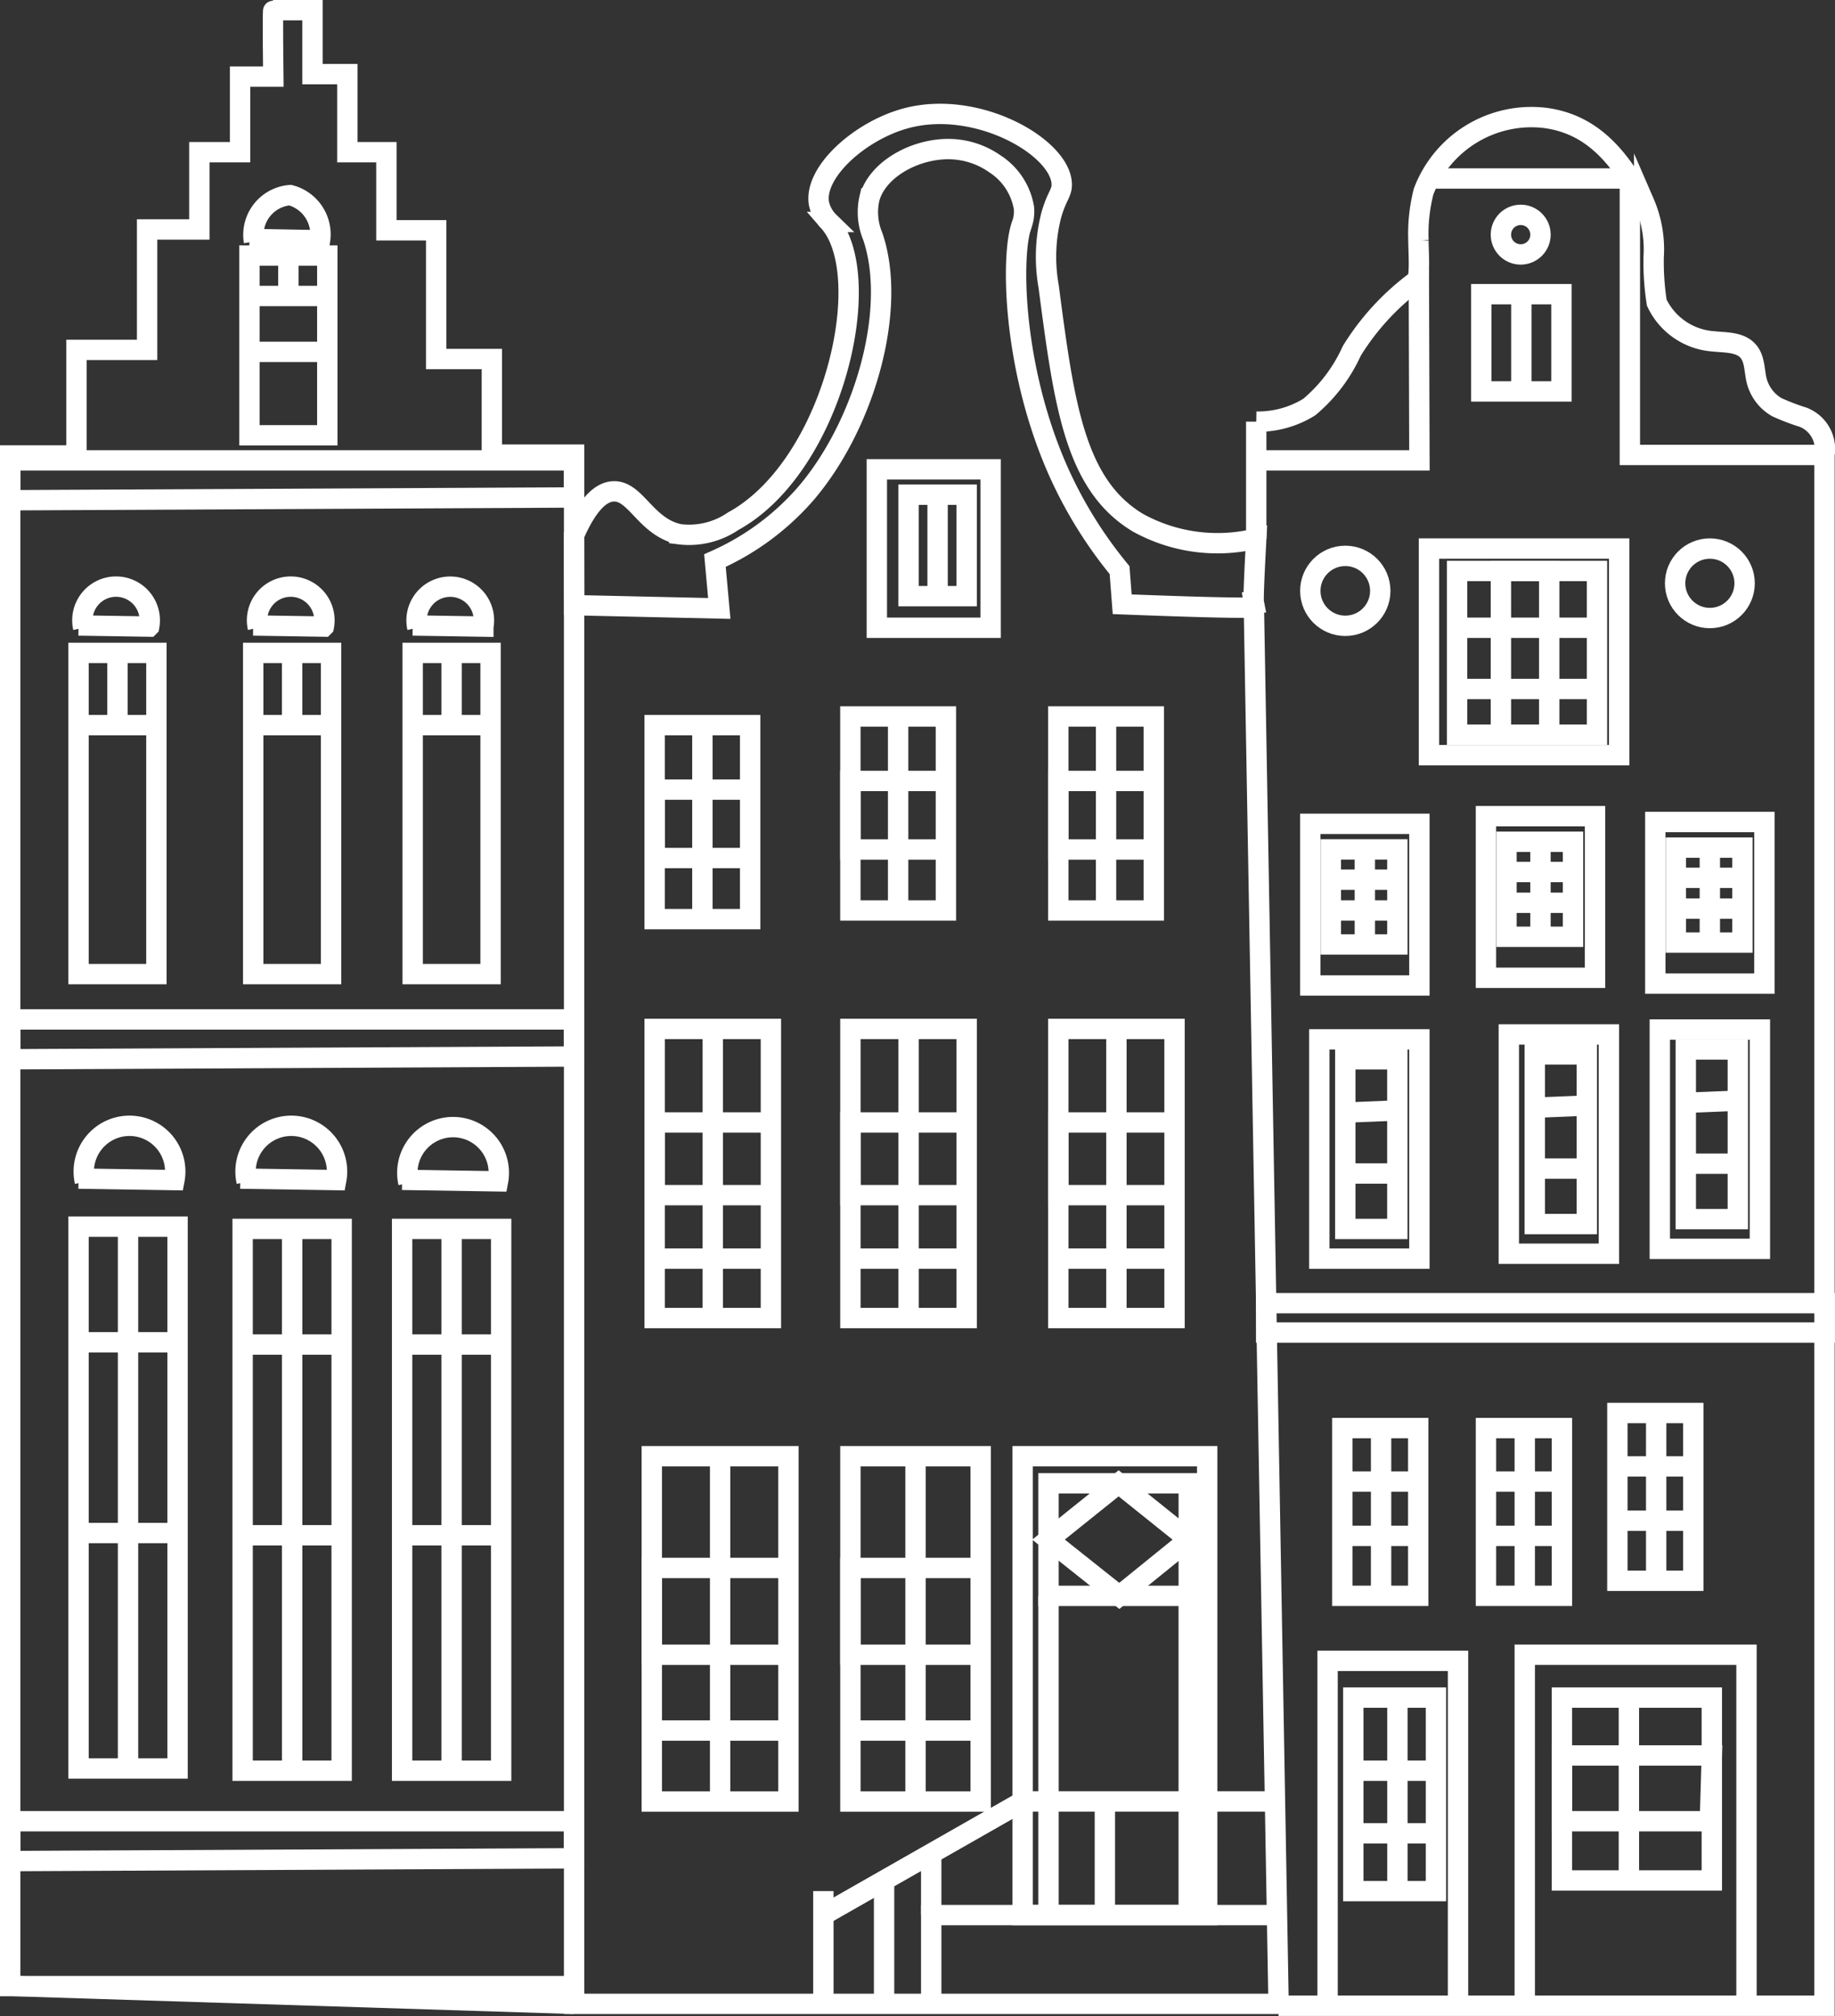 <svg xmlns="http://www.w3.org/2000/svg" width="81.106" height="89.12" viewBox="0 0 81.106 89.12">
  <rect x="0" y="0" width="81.106" height="89.12" fill="#333333" stroke="none"/>
  <g id="Group_158" data-name="Group 158" transform="translate(-646.55 -415.55)">
    <g id="Group_116" data-name="Group 116" transform="translate(647 416)">
      <g id="Group_103" data-name="Group 103">
        <g id="Group_96" data-name="Group 96">
          <path id="Path_3" data-name="Path 3" d="M217.239,524.2V456.537h2.931V451.87h3.121v-5.324H225.6v-3.415h1.8V439.79h1.469s-.037-2.937,0-2.937H230.6v2.827h1.543v3.451h1.725v3.452h2.2v5.691h2.461V456.5h3.635v67.7Z" transform="translate(-217.239 -436.853)" fill="none" stroke="#fff" stroke-miterlimit="10" stroke-width="0.9"/>
          <path id="Path_4" data-name="Path 4" d="M242.164,576.22l-24.925.123v-1.762h24.925Z" transform="translate(-217.239 -494.522)" fill="none" stroke="#fff" stroke-miterlimit="10" stroke-width="0.9"/>
          <rect id="Rectangle_92" data-name="Rectangle 92" width="4.377" height="23.951" transform="translate(3.021 53.776)" fill="none" stroke="#fff" stroke-miterlimit="10" stroke-width="0.9"/>
          <line id="Line_6" data-name="Line 6" y2="23.951" transform="translate(5.209 53.776)" fill="none" stroke="#fff" stroke-miterlimit="10" stroke-width="0.9"/>
          <line id="Line_7" data-name="Line 7" x2="4.377" transform="translate(3.021 67.319)" fill="none" stroke="#fff" stroke-miterlimit="10" stroke-width="0.9"/>
          <line id="Line_8" data-name="Line 8" x2="4.377" transform="translate(3.021 58.888)" fill="none" stroke="#fff" stroke-miterlimit="10" stroke-width="0.9"/>
          <path id="Path_5" data-name="Path 5" d="M222.436,524.033l4.239.067a2.022,2.022,0,1,0-3.958.069" transform="translate(-219.415 -472.382)" fill="none" stroke="#fff" stroke-miterlimit="10" stroke-width="0.9"/>
          <path id="Path_6" data-name="Path 6" d="M242.164,515.244l-24.925.123v-1.762h24.925Z" transform="translate(-217.239 -468.991)" fill="none" stroke="#fff" stroke-miterlimit="10" stroke-width="0.9"/>
          <rect id="Rectangle_93" data-name="Rectangle 93" width="4.377" height="23.951" transform="translate(10.274 53.875)" fill="none" stroke="#fff" stroke-miterlimit="10" stroke-width="0.9"/>
          <line id="Line_9" data-name="Line 9" y2="23.951" transform="translate(12.463 53.875)" fill="none" stroke="#fff" stroke-miterlimit="10" stroke-width="0.9"/>
          <line id="Line_10" data-name="Line 10" x2="4.377" transform="translate(10.274 67.418)" fill="none" stroke="#fff" stroke-miterlimit="10" stroke-width="0.9"/>
          <line id="Line_11" data-name="Line 11" x2="4.377" transform="translate(10.274 58.987)" fill="none" stroke="#fff" stroke-miterlimit="10" stroke-width="0.9"/>
          <rect id="Rectangle_94" data-name="Rectangle 94" width="4.377" height="23.951" transform="translate(17.323 53.875)" fill="none" stroke="#fff" stroke-miterlimit="10" stroke-width="0.9"/>
          <line id="Line_12" data-name="Line 12" y2="23.951" transform="translate(19.512 53.875)" fill="none" stroke="#fff" stroke-miterlimit="10" stroke-width="0.9"/>
          <line id="Line_13" data-name="Line 13" x2="4.377" transform="translate(17.323 67.418)" fill="none" stroke="#fff" stroke-miterlimit="10" stroke-width="0.9"/>
          <line id="Line_14" data-name="Line 14" x2="4.377" transform="translate(17.323 58.987)" fill="none" stroke="#fff" stroke-miterlimit="10" stroke-width="0.9"/>
          <path id="Path_7" data-name="Path 7" d="M247.041,524.128l4.239.067a2.022,2.022,0,1,0-3.959.069" transform="translate(-229.718 -472.422)" fill="none" stroke="#fff" stroke-miterlimit="10" stroke-width="0.9"/>
          <path id="Path_8" data-name="Path 8" d="M234.739,524.033l4.239.067a2.022,2.022,0,1,0-3.958.069" transform="translate(-224.567 -472.382)" fill="none" stroke="#fff" stroke-miterlimit="10" stroke-width="0.9"/>
          <g id="Group_92" data-name="Group 92" transform="translate(3.021 25.485)">
            <path id="Path_9" data-name="Path 9" d="M222.436,499.929v-14.2h3.442v14.2Z" transform="translate(-222.436 -482.802)" fill="none" stroke="#fff" stroke-miterlimit="10" stroke-width="0.9"/>
            <line id="Line_15" data-name="Line 15" x2="3.442" transform="translate(0 6.12)" fill="none" stroke="#fff" stroke-miterlimit="10" stroke-width="0.9"/>
            <line id="Line_16" data-name="Line 16" y2="3.196" transform="translate(1.721 2.924)" fill="none" stroke="#fff" stroke-miterlimit="10" stroke-width="0.9"/>
            <path id="Path_10" data-name="Path 10" d="M222.436,482.411l3.122.049a1.489,1.489,0,1,0-2.915.051" transform="translate(-222.436 -480.696)" fill="none" stroke="#fff" stroke-miterlimit="10" stroke-width="0.9"/>
          </g>
          <g id="Group_93" data-name="Group 93" transform="translate(10.574 8.17)">
            <path id="Path_11" data-name="Path 11" d="M235.43,463.46v-7.945h3.442v7.945Z" transform="translate(-235.43 -452.837)" fill="none" stroke="#fff" stroke-miterlimit="10" stroke-width="0.9"/>
            <line id="Line_17" data-name="Line 17" x2="3.442" transform="translate(0 4.465)" fill="none" stroke="#fff" stroke-miterlimit="10" stroke-width="0.9"/>
            <line id="Line_18" data-name="Line 18" y2="1.788" transform="translate(1.721 2.677)" fill="none" stroke="#fff" stroke-miterlimit="10" stroke-width="0.9"/>
            <path id="Path_12" data-name="Path 12" d="M235.43,452.852l3.122.056a1.792,1.792,0,0,0-1.321-1.994,1.762,1.762,0,0,0-1.6,2.052" transform="translate(-235.43 -450.909)" fill="none" stroke="#fff" stroke-miterlimit="10" stroke-width="0.9"/>
            <path id="Path_13" data-name="Path 13" d="M235.43,462.839h3.718" transform="translate(-235.43 -455.904)" fill="none" stroke="#fff" stroke-miterlimit="10" stroke-width="0.9"/>
          </g>
          <g id="Group_94" data-name="Group 94" transform="translate(17.791 25.485)">
            <path id="Path_14" data-name="Path 14" d="M247.845,499.929v-14.2h3.442v14.2Z" transform="translate(-247.845 -482.802)" fill="none" stroke="#fff" stroke-miterlimit="10" stroke-width="0.9"/>
            <line id="Line_19" data-name="Line 19" x2="3.442" transform="translate(0 6.12)" fill="none" stroke="#fff" stroke-miterlimit="10" stroke-width="0.9"/>
            <line id="Line_20" data-name="Line 20" y2="3.196" transform="translate(1.721 2.924)" fill="none" stroke="#fff" stroke-miterlimit="10" stroke-width="0.9"/>
            <path id="Path_15" data-name="Path 15" d="M247.845,482.411l3.123.049a1.489,1.489,0,1,0-2.916.051" transform="translate(-247.845 -480.696)" fill="none" stroke="#fff" stroke-miterlimit="10" stroke-width="0.9"/>
          </g>
          <path id="Path_16" data-name="Path 16" d="M242.164,472.73l-24.925.123v-1.762h24.925Z" transform="translate(-217.239 -451.189)" fill="none" stroke="#fff" stroke-miterlimit="10" stroke-width="0.9"/>
          <g id="Group_95" data-name="Group 95" transform="translate(10.741 25.485)">
            <path id="Path_17" data-name="Path 17" d="M235.718,499.929v-14.2h3.442v14.2Z" transform="translate(-235.718 -482.802)" fill="none" stroke="#fff" stroke-miterlimit="10" stroke-width="0.9"/>
            <line id="Line_21" data-name="Line 21" x2="3.442" transform="translate(0 6.12)" fill="none" stroke="#fff" stroke-miterlimit="10" stroke-width="0.9"/>
            <line id="Line_22" data-name="Line 22" y2="3.196" transform="translate(1.721 2.924)" fill="none" stroke="#fff" stroke-miterlimit="10" stroke-width="0.9"/>
            <path id="Path_18" data-name="Path 18" d="M235.718,482.411l3.122.049a1.489,1.489,0,1,0-2.915.051" transform="translate(-235.718 -480.696)" fill="none" stroke="#fff" stroke-miterlimit="10" stroke-width="0.9"/>
          </g>
        </g>
        <path id="Path_19" data-name="Path 19" d="M260.118,463.363c.688-1.579,1.3-1.91,1.725-1.934,1-.056,1.432,1.576,2.922,1.893a3.457,3.457,0,0,0,2.387-.576c4.415-2.419,6.361-10.792,4.24-13.227a1.608,1.608,0,0,1-.451-.813c-.24-1.392,1.833-3.241,3.876-3.778,3.135-.825,6.788,1.282,6.854,2.9.017.42-.218.524-.464,1.394a7.443,7.443,0,0,0-.116,3.137c.686,5.225,1.153,8.78,3.95,10.456a7.269,7.269,0,0,0,5.228.7c-.1,1.836-.131,2.706-.109,2.82h0a.5.5,0,0,1-.008.2c-.024.093-3.394-.023-5.809-.116l-.116-1.51a19.2,19.2,0,0,1-2.638-4.219c-2.137-4.687-2.179-9.879-1.661-11.117a1.7,1.7,0,0,0,.073-.67,2.883,2.883,0,0,0-1.269-1.943,3.588,3.588,0,0,0-1.858-.656c-1.567-.095-3.338.842-3.7,2.165a2.759,2.759,0,0,0,.144,1.684c1.106,3.238-.376,8.381-2.982,11.4a11.445,11.445,0,0,1-3.993,2.935l.192,2.116-6.411-.144Z" transform="translate(-235.193 -440.157)" fill="none" stroke="#fff" stroke-miterlimit="10" stroke-width="0.9"/>
        <path id="Path_20" data-name="Path 20" d="M266.242,491.224h4.222V499.8h-4.222v-8.575Z" transform="translate(-237.758 -459.619)" fill="none" stroke="#fff" stroke-miterlimit="10" stroke-width="0.9"/>
        <path id="Path_21" data-name="Path 21" d="M270.464,496.127h-4.222v3.026h4.222" transform="translate(-237.758 -461.672)" fill="none" stroke="#fff" stroke-miterlimit="10" stroke-width="0.9"/>
        <line id="Line_23" data-name="Line 23" y2="8.575" transform="translate(30.595 31.605)" fill="none" stroke="#fff" stroke-miterlimit="10" stroke-width="0.9"/>
        <path id="Path_22" data-name="Path 22" d="M281.126,490.567h4.222v8.575h-4.222v-8.575Z" transform="translate(-243.99 -459.344)" fill="none" stroke="#fff" stroke-miterlimit="10" stroke-width="0.9"/>
        <path id="Path_23" data-name="Path 23" d="M285.348,495.47h-4.222V498.5h4.222" transform="translate(-243.99 -461.397)" fill="none" stroke="#fff" stroke-miterlimit="10" stroke-width="0.9"/>
        <line id="Line_24" data-name="Line 24" y2="8.575" transform="translate(39.247 31.223)" fill="none" stroke="#fff" stroke-miterlimit="10" stroke-width="0.9"/>
        <g id="Group_97" data-name="Group 97" transform="translate(46.325 31.223)">
          <path id="Path_24" data-name="Path 24" d="M296.934,490.567h4.222v8.575h-4.222v-8.575Z" transform="translate(-296.934 -490.567)" fill="none" stroke="#fff" stroke-miterlimit="10" stroke-width="0.9"/>
          <path id="Path_25" data-name="Path 25" d="M301.156,495.47h-4.222V498.5h4.222" transform="translate(-296.934 -492.62)" fill="none" stroke="#fff" stroke-miterlimit="10" stroke-width="0.9"/>
          <line id="Line_25" data-name="Line 25" y2="8.575" transform="translate(2.111)" fill="none" stroke="#fff" stroke-miterlimit="10" stroke-width="0.9"/>
        </g>
        <g id="Group_102" data-name="Group 102" transform="translate(28.359 45.035)">
          <path id="Path_26" data-name="Path 26" d="M296.934,514.328h5.139v12.781h-5.139V514.328Z" transform="translate(-278.968 -514.328)" fill="none" stroke="#fff" stroke-miterlimit="10" stroke-width="0.9"/>
          <path id="Path_27" data-name="Path 27" d="M302.074,521.442h-5.139v3.213h5.139" transform="translate(-278.968 -517.307)" fill="none" stroke="#fff" stroke-miterlimit="10" stroke-width="0.9"/>
          <line id="Line_26" data-name="Line 26" y2="12.781" transform="translate(20.536)" fill="none" stroke="#fff" stroke-miterlimit="10" stroke-width="0.9"/>
          <line id="Line_27" data-name="Line 27" x2="5.391" transform="translate(17.966 10.154)" fill="none" stroke="#fff" stroke-miterlimit="10" stroke-width="0.9"/>
          <g id="Group_98" data-name="Group 98" transform="translate(8.778)">
            <path id="Path_28" data-name="Path 28" d="M281.126,514.328h5.139v12.781h-5.139V514.328Z" transform="translate(-281.126 -514.328)" fill="none" stroke="#fff" stroke-miterlimit="10" stroke-width="0.9"/>
            <path id="Path_29" data-name="Path 29" d="M286.266,521.442h-5.139v3.213h5.139" transform="translate(-281.126 -517.307)" fill="none" stroke="#fff" stroke-miterlimit="10" stroke-width="0.9"/>
            <line id="Line_28" data-name="Line 28" y2="12.781" transform="translate(2.57)" fill="none" stroke="#fff" stroke-miterlimit="10" stroke-width="0.9"/>
            <line id="Line_29" data-name="Line 29" x2="5.391" transform="translate(0 10.154)" fill="none" stroke="#fff" stroke-miterlimit="10" stroke-width="0.9"/>
          </g>
          <g id="Group_99" data-name="Group 99" transform="translate(0.126)">
            <path id="Path_30" data-name="Path 30" d="M266.242,514.328h5.139v12.781h-5.139V514.328Z" transform="translate(-266.242 -514.328)" fill="none" stroke="#fff" stroke-miterlimit="10" stroke-width="0.9"/>
            <path id="Path_31" data-name="Path 31" d="M271.382,521.442h-5.139v3.213h5.139" transform="translate(-266.242 -517.307)" fill="none" stroke="#fff" stroke-miterlimit="10" stroke-width="0.9"/>
            <line id="Line_30" data-name="Line 30" y2="12.781" transform="translate(2.57)" fill="none" stroke="#fff" stroke-miterlimit="10" stroke-width="0.9"/>
            <line id="Line_31" data-name="Line 31" x2="5.391" transform="translate(0 10.154)" fill="none" stroke="#fff" stroke-miterlimit="10" stroke-width="0.9"/>
          </g>
          <g id="Group_100" data-name="Group 100" transform="translate(0 18.889)">
            <path id="Path_32" data-name="Path 32" d="M266.026,546.823h6.04v15.264h-6.04V546.823Z" transform="translate(-266.026 -546.823)" fill="none" stroke="#fff" stroke-miterlimit="10" stroke-width="0.9"/>
            <path id="Path_33" data-name="Path 33" d="M272.066,555.319h-6.04v3.837h6.04" transform="translate(-266.026 -550.38)" fill="none" stroke="#fff" stroke-miterlimit="10" stroke-width="0.9"/>
            <line id="Line_32" data-name="Line 32" y2="15.264" transform="translate(3.02)" fill="none" stroke="#fff" stroke-miterlimit="10" stroke-width="0.9"/>
            <line id="Line_33" data-name="Line 33" x2="6.336" transform="translate(0 12.127)" fill="none" stroke="#fff" stroke-miterlimit="10" stroke-width="0.9"/>
          </g>
          <g id="Group_101" data-name="Group 101" transform="translate(8.778 18.889)">
            <path id="Path_34" data-name="Path 34" d="M281.126,546.823h5.759v15.264h-5.759V546.823Z" transform="translate(-281.126 -546.823)" fill="none" stroke="#fff" stroke-miterlimit="10" stroke-width="0.9"/>
            <path id="Path_35" data-name="Path 35" d="M286.885,555.319h-5.759v3.837h5.759" transform="translate(-281.126 -550.38)" fill="none" stroke="#fff" stroke-miterlimit="10" stroke-width="0.9"/>
            <line id="Line_34" data-name="Line 34" y2="15.264" transform="translate(2.879)" fill="none" stroke="#fff" stroke-miterlimit="10" stroke-width="0.9"/>
            <line id="Line_35" data-name="Line 35" x2="6.041" transform="translate(0 12.127)" fill="none" stroke="#fff" stroke-miterlimit="10" stroke-width="0.9"/>
          </g>
        </g>
        <rect id="Rectangle_95" data-name="Rectangle 95" width="5.03" height="7.004" transform="translate(38.305 20.297)" fill="none" stroke="#fff" stroke-miterlimit="10" stroke-width="0.9"/>
        <path id="Path_36" data-name="Path 36" d="M288.117,478.186h-2.57V473.7h2.57Z" transform="translate(-245.841 -452.282)" fill="none" stroke="#fff" stroke-miterlimit="10" stroke-width="0.9"/>
        <path id="Path_37" data-name="Path 37" d="M287.757,478.186V473.7" transform="translate(-246.766 -452.282)" fill="none" stroke="#fff" stroke-miterlimit="10" stroke-width="0.9"/>
        <path id="Path_38" data-name="Path 38" d="M290.16,481.892q.548,30.976,1.095,61.953H260.118v-.791" transform="translate(-235.193 -455.712)" fill="none" stroke="#fff" stroke-miterlimit="10" stroke-width="0.9"/>
        <rect id="Rectangle_96" data-name="Rectangle 96" width="8.156" height="20.284" transform="translate(44.751 63.923)" fill="none" stroke="#fff" stroke-miterlimit="10" stroke-width="0.9"/>
        <rect id="Rectangle_97" data-name="Rectangle 97" width="6.199" height="4.975" transform="translate(45.893 65.122)" fill="none" stroke="#fff" stroke-miterlimit="10" stroke-width="0.9"/>
        <path id="Path_39" data-name="Path 39" d="M296.19,551.373l3.1-2.488,3.1,2.488-3.071,2.488Z" transform="translate(-250.297 -483.763)" fill="none" stroke="#fff" stroke-miterlimit="10" stroke-width="0.9"/>
        <line id="Line_36" data-name="Line 36" y2="14.11" transform="translate(45.893 70.098)" fill="none" stroke="#fff" stroke-miterlimit="10" stroke-width="0.9"/>
        <line id="Line_37" data-name="Line 37" y2="14.11" transform="translate(52.091 70.098)" fill="none" stroke="#fff" stroke-miterlimit="10" stroke-width="0.9"/>
        <line id="Line_38" data-name="Line 38" y1="4.985" transform="translate(35.942 83.147)" fill="none" stroke="#fff" stroke-miterlimit="10" stroke-width="0.9"/>
        <line id="Line_39" data-name="Line 39" x2="24.925" y2="0.791" transform="translate(0 87.342)" fill="none" stroke="#fff" stroke-miterlimit="10" stroke-width="0.9"/>
        <path id="Path_40" data-name="Path 40" d="M279.072,578.1l8.809-5.021h11.152" transform="translate(-243.13 -493.895)" fill="none" stroke="#fff" stroke-miterlimit="10" stroke-width="0.9"/>
        <path id="Path_41" data-name="Path 41" d="M287.272,585.644v-3.925h15.352" transform="translate(-246.563 -497.511)" fill="none" stroke="#fff" stroke-miterlimit="10" stroke-width="0.9"/>
        <line id="Line_40" data-name="Line 40" y2="5.021" transform="translate(48.385 79.187)" fill="none" stroke="#fff" stroke-miterlimit="10" stroke-width="0.9"/>
        <line id="Line_41" data-name="Line 41" y1="2.717" transform="translate(40.709 81.491)" fill="none" stroke="#fff" stroke-miterlimit="10" stroke-width="0.9"/>
        <line id="Line_42" data-name="Line 42" y1="5.455" transform="translate(38.626 82.678)" fill="none" stroke="#fff" stroke-miterlimit="10" stroke-width="0.9"/>
        <line id="Line_43" data-name="Line 43" y1="5.172" transform="translate(55.075 18.189)" fill="none" stroke="#fff" stroke-miterlimit="10" stroke-width="0.9"/>
      </g>
      <g id="Group_110" data-name="Group 110" transform="translate(55.075 4.725)">
        <path id="Path_42" data-name="Path 42" d="M311.987,458.445a4.3,4.3,0,0,0,2.344-.645,6.984,6.984,0,0,0,1.878-2.48,11.043,11.043,0,0,1,2.863-3.107c.177-.131.076-1.485.084-1.78a7.554,7.554,0,0,1,.228-2.158,5.1,5.1,0,0,1,5.36-3.258c2.231.29,3.391,1.924,4.391,3.742a5.2,5.2,0,0,1,.418,2.4,11.579,11.579,0,0,0,.138,2.028,2.993,2.993,0,0,0,2.494,1.708c.548.06,1.188.02,1.548.438.3.348.262.862.375,1.307a1.9,1.9,0,0,0,.89,1.167,9.985,9.985,0,0,0,1.154.441,1.51,1.51,0,0,1,.951,1.664v68.56h-24.13" transform="translate(-311.987 -444.981)" fill="none" stroke="#fff" stroke-miterlimit="10" stroke-width="0.9"/>
        <path id="Path_43" data-name="Path 43" d="M311.987,465.02H319.2q-.014-4.214-.027-8.427" transform="translate(-311.987 -449.843)" fill="none" stroke="#fff" stroke-miterlimit="10" stroke-width="0.9"/>
        <path id="Path_44" data-name="Path 44" d="M342.6,461.874H334v-12.22h-8.883" transform="translate(-317.486 -446.938)" fill="none" stroke="#fff" stroke-miterlimit="10" stroke-width="0.9"/>
        <circle id="Ellipse_9" data-name="Ellipse 9" cx="0.875" cy="0.875" r="0.875" transform="translate(10.814 4.323)" fill="none" stroke="#fff" stroke-miterlimit="10" stroke-width="0.9"/>
        <circle id="Ellipse_10" data-name="Ellipse 10" cx="1.546" cy="1.546" r="1.546" transform="translate(2.39 19.398)" fill="none" stroke="#fff" stroke-miterlimit="10" stroke-width="0.9"/>
        <circle id="Ellipse_11" data-name="Ellipse 11" cx="1.536" cy="1.536" r="1.536" transform="translate(18.514 19.074)" fill="none" stroke="#fff" stroke-miterlimit="10" stroke-width="0.9"/>
        <path id="Path_45" data-name="Path 45" d="M329.1,458.45h3.543v4.3H329.1Z" transform="translate(-319.152 -450.621)" fill="none" stroke="#fff" stroke-miterlimit="10" stroke-width="0.9"/>
        <line id="Line_44" data-name="Line 44" y1="4.302" transform="translate(11.717 7.829)" fill="none" stroke="#fff" stroke-miterlimit="10" stroke-width="0.9"/>
        <rect id="Rectangle_98" data-name="Rectangle 98" width="8.407" height="9.134" transform="translate(7.634 19.074)" fill="none" stroke="#fff" stroke-miterlimit="10" stroke-width="0.9"/>
        <path id="Path_46" data-name="Path 46" d="M327.26,479.5v7.239h6.183V479.5H327.26Z" transform="translate(-318.382 -459.434)" fill="none" stroke="#fff" stroke-miterlimit="10" stroke-width="0.9"/>
        <path id="Path_47" data-name="Path 47" d="M330.59,486.738V479.5h2.136v7.239" transform="translate(-319.776 -459.434)" fill="none" stroke="#fff" stroke-miterlimit="10" stroke-width="0.9"/>
        <line id="Line_45" data-name="Line 45" x2="6.183" transform="translate(8.878 25.282)" fill="none" stroke="#fff" stroke-miterlimit="10" stroke-width="0.9"/>
        <line id="Line_46" data-name="Line 46" x2="6.183" transform="translate(8.878 22.576)" fill="none" stroke="#fff" stroke-miterlimit="10" stroke-width="0.9"/>
        <g id="Group_104" data-name="Group 104" transform="translate(2.39 31.243)">
          <rect id="Rectangle_99" data-name="Rectangle 99" width="4.821" height="7.145" fill="none" stroke="#fff" stroke-miterlimit="10" stroke-width="0.9"/>
          <path id="Path_48" data-name="Path 48" d="M317.661,500.676v4.2H320.6v-4.2h-2.941Z" transform="translate(-316.753 -499.545)" fill="none" stroke="#fff" stroke-miterlimit="10" stroke-width="0.9"/>
          <line id="Line_47" data-name="Line 47" y1="4.203" transform="translate(2.41 1.131)" fill="none" stroke="#fff" stroke-miterlimit="10" stroke-width="0.9"/>
          <line id="Line_48" data-name="Line 48" x2="2.941" transform="translate(0.908 2.469)" fill="none" stroke="#fff" stroke-miterlimit="10" stroke-width="0.9"/>
          <line id="Line_49" data-name="Line 49" x2="2.941" transform="translate(0.908 3.83)" fill="none" stroke="#fff" stroke-miterlimit="10" stroke-width="0.9"/>
        </g>
        <g id="Group_105" data-name="Group 105" transform="translate(10.153 30.904)">
          <rect id="Rectangle_100" data-name="Rectangle 100" width="4.821" height="7.145" fill="none" stroke="#fff" stroke-miterlimit="10" stroke-width="0.9"/>
          <path id="Path_49" data-name="Path 49" d="M331.016,500.093v4.2h2.941v-4.2h-2.941Z" transform="translate(-330.108 -498.961)" fill="none" stroke="#fff" stroke-miterlimit="10" stroke-width="0.9"/>
          <line id="Line_50" data-name="Line 50" y1="4.203" transform="translate(2.41 1.131)" fill="none" stroke="#fff" stroke-miterlimit="10" stroke-width="0.9"/>
          <line id="Line_51" data-name="Line 51" x2="2.941" transform="translate(0.908 2.469)" fill="none" stroke="#fff" stroke-miterlimit="10" stroke-width="0.9"/>
          <line id="Line_52" data-name="Line 52" x2="2.941" transform="translate(0.908 3.83)" fill="none" stroke="#fff" stroke-miterlimit="10" stroke-width="0.9"/>
        </g>
        <g id="Group_106" data-name="Group 106" transform="translate(17.639 31.162)">
          <rect id="Rectangle_101" data-name="Rectangle 101" width="4.821" height="7.145" fill="none" stroke="#fff" stroke-miterlimit="10" stroke-width="0.9"/>
          <path id="Path_50" data-name="Path 50" d="M343.895,500.537v4.2h2.941v-4.2h-2.941Z" transform="translate(-342.987 -499.405)" fill="none" stroke="#fff" stroke-miterlimit="10" stroke-width="0.9"/>
          <line id="Line_53" data-name="Line 53" y1="4.203" transform="translate(2.41 1.131)" fill="none" stroke="#fff" stroke-miterlimit="10" stroke-width="0.9"/>
          <line id="Line_54" data-name="Line 54" x2="2.941" transform="translate(0.908 2.469)" fill="none" stroke="#fff" stroke-miterlimit="10" stroke-width="0.9"/>
          <line id="Line_55" data-name="Line 55" x2="2.941" transform="translate(0.908 3.83)" fill="none" stroke="#fff" stroke-miterlimit="10" stroke-width="0.9"/>
        </g>
        <rect id="Rectangle_102" data-name="Rectangle 102" width="4.423" height="9.694" transform="translate(2.788 40.771)" fill="none" stroke="#fff" stroke-miterlimit="10" stroke-width="0.9"/>
        <path id="Path_51" data-name="Path 51" d="M318.758,516.636h2.3v7.5h-2.3Z" transform="translate(-314.822 -474.984)" fill="none" stroke="#fff" stroke-miterlimit="10" stroke-width="0.9"/>
        <line id="Line_56" data-name="Line 56" y1="0.094" x2="2.303" transform="translate(3.936 43.914)" fill="none" stroke="#fff" stroke-miterlimit="10" stroke-width="0.9"/>
        <line id="Line_57" data-name="Line 57" x2="2.303" transform="translate(3.936 46.701)" fill="none" stroke="#fff" stroke-miterlimit="10" stroke-width="0.9"/>
        <rect id="Rectangle_103" data-name="Rectangle 103" width="4.423" height="9.694" transform="translate(11.164 40.554)" fill="none" stroke="#fff" stroke-miterlimit="10" stroke-width="0.9"/>
        <path id="Path_52" data-name="Path 52" d="M333.167,516.263h2.3v7.5h-2.3Z" transform="translate(-320.856 -474.828)" fill="none" stroke="#fff" stroke-miterlimit="10" stroke-width="0.9"/>
        <line id="Line_58" data-name="Line 58" y1="0.094" x2="2.303" transform="translate(12.312 43.697)" fill="none" stroke="#fff" stroke-miterlimit="10" stroke-width="0.9"/>
        <line id="Line_59" data-name="Line 59" x2="2.303" transform="translate(12.312 46.484)" fill="none" stroke="#fff" stroke-miterlimit="10" stroke-width="0.9"/>
        <rect id="Rectangle_104" data-name="Rectangle 104" width="4.423" height="9.694" transform="translate(17.838 40.337)" fill="none" stroke="#fff" stroke-miterlimit="10" stroke-width="0.9"/>
        <path id="Path_53" data-name="Path 53" d="M344.649,515.89h2.3v7.5h-2.3Z" transform="translate(-325.663 -474.672)" fill="none" stroke="#fff" stroke-miterlimit="10" stroke-width="0.9"/>
        <line id="Line_60" data-name="Line 60" y1="0.094" x2="2.303" transform="translate(18.986 43.481)" fill="none" stroke="#fff" stroke-miterlimit="10" stroke-width="0.9"/>
        <line id="Line_61" data-name="Line 61" x2="2.303" transform="translate(18.986 46.267)" fill="none" stroke="#fff" stroke-miterlimit="10" stroke-width="0.9"/>
        <g id="Group_109" data-name="Group 109" transform="translate(0.439 52.432)">
          <path id="Path_54" data-name="Path 54" d="M318.529,544.687V552.1h3.357v-7.416h-3.357Z" transform="translate(-315.165 -539.162)" fill="none" stroke="#fff" stroke-miterlimit="10" stroke-width="0.9"/>
          <line id="Line_62" data-name="Line 62" y1="7.416" transform="translate(5.079 5.525)" fill="none" stroke="#fff" stroke-miterlimit="10" stroke-width="0.9"/>
          <line id="Line_63" data-name="Line 63" x2="3.357" transform="translate(3.364 7.886)" fill="none" stroke="#fff" stroke-miterlimit="10" stroke-width="0.9"/>
          <line id="Line_64" data-name="Line 64" x2="3.357" transform="translate(3.364 10.287)" fill="none" stroke="#fff" stroke-miterlimit="10" stroke-width="0.9"/>
          <g id="Group_107" data-name="Group 107" transform="translate(9.715 5.525)">
            <path id="Path_55" data-name="Path 55" d="M329.454,544.687V552.1h3.357v-7.416h-3.357Z" transform="translate(-329.454 -544.687)" fill="none" stroke="#fff" stroke-miterlimit="10" stroke-width="0.9"/>
            <line id="Line_65" data-name="Line 65" y1="7.416" transform="translate(1.715)" fill="none" stroke="#fff" stroke-miterlimit="10" stroke-width="0.9"/>
            <line id="Line_66" data-name="Line 66" x2="3.357" transform="translate(0 2.361)" fill="none" stroke="#fff" stroke-miterlimit="10" stroke-width="0.9"/>
            <line id="Line_67" data-name="Line 67" x2="3.357" transform="translate(0 4.762)" fill="none" stroke="#fff" stroke-miterlimit="10" stroke-width="0.9"/>
          </g>
          <g id="Group_108" data-name="Group 108" transform="translate(15.523 4.857)">
            <path id="Path_56" data-name="Path 56" d="M339.445,543.538v7.416H342.8v-7.416h-3.357Z" transform="translate(-339.445 -543.538)" fill="none" stroke="#fff" stroke-miterlimit="10" stroke-width="0.9"/>
            <line id="Line_68" data-name="Line 68" y1="7.416" transform="translate(1.715)" fill="none" stroke="#fff" stroke-miterlimit="10" stroke-width="0.9"/>
            <line id="Line_69" data-name="Line 69" x2="3.357" transform="translate(0 2.361)" fill="none" stroke="#fff" stroke-miterlimit="10" stroke-width="0.9"/>
            <line id="Line_70" data-name="Line 70" x2="3.357" transform="translate(0 4.762)" fill="none" stroke="#fff" stroke-miterlimit="10" stroke-width="0.9"/>
          </g>
          <rect id="Rectangle_105" data-name="Rectangle 105" width="24.689" height="1.299" fill="none" stroke="#fff" stroke-miterlimit="10" stroke-width="0.9"/>
          <path id="Path_57" data-name="Path 57" d="M332.405,577.354V561.919h9.8v15.521" transform="translate(-320.975 -546.377)" fill="none" stroke="#fff" stroke-miterlimit="10" stroke-width="0.9"/>
          <path id="Path_58" data-name="Path 58" d="M335.229,565.18h6.627v8.084h-6.627V565.18Z" transform="translate(-322.158 -547.743)" fill="none" stroke="#fff" stroke-miterlimit="10" stroke-width="0.9"/>
          <path id="Path_59" data-name="Path 59" d="M341.856,569.582h-6.627v2.906h6.54Z" transform="translate(-322.158 -549.586)" fill="none" stroke="#fff" stroke-miterlimit="10" stroke-width="0.9"/>
          <line id="Line_71" data-name="Line 71" y2="8.084" transform="translate(16.032 17.437)" fill="none" stroke="#fff" stroke-miterlimit="10" stroke-width="0.9"/>
          <path id="Path_60" data-name="Path 60" d="M317.41,577.549V562.386h5.766v15.25" transform="translate(-314.696 -546.573)" fill="none" stroke="#fff" stroke-miterlimit="10" stroke-width="0.9"/>
          <path id="Path_61" data-name="Path 61" d="M319.366,565.18h3.654v8.554h-3.654Z" transform="translate(-315.515 -547.743)" fill="none" stroke="#fff" stroke-miterlimit="10" stroke-width="0.9"/>
          <line id="Line_72" data-name="Line 72" y1="8.554" transform="translate(5.8 17.437)" fill="none" stroke="#fff" stroke-miterlimit="10" stroke-width="0.9"/>
          <line id="Line_73" data-name="Line 73" x2="3.654" transform="translate(3.851 20.669)" fill="none" stroke="#fff" stroke-miterlimit="10" stroke-width="0.9"/>
        </g>
        <line id="Line_74" data-name="Line 74" x2="3.654" transform="translate(4.289 75.87)" fill="none" stroke="#fff" stroke-miterlimit="10" stroke-width="0.9"/>
      </g>
    </g>
  </g>
</svg>
